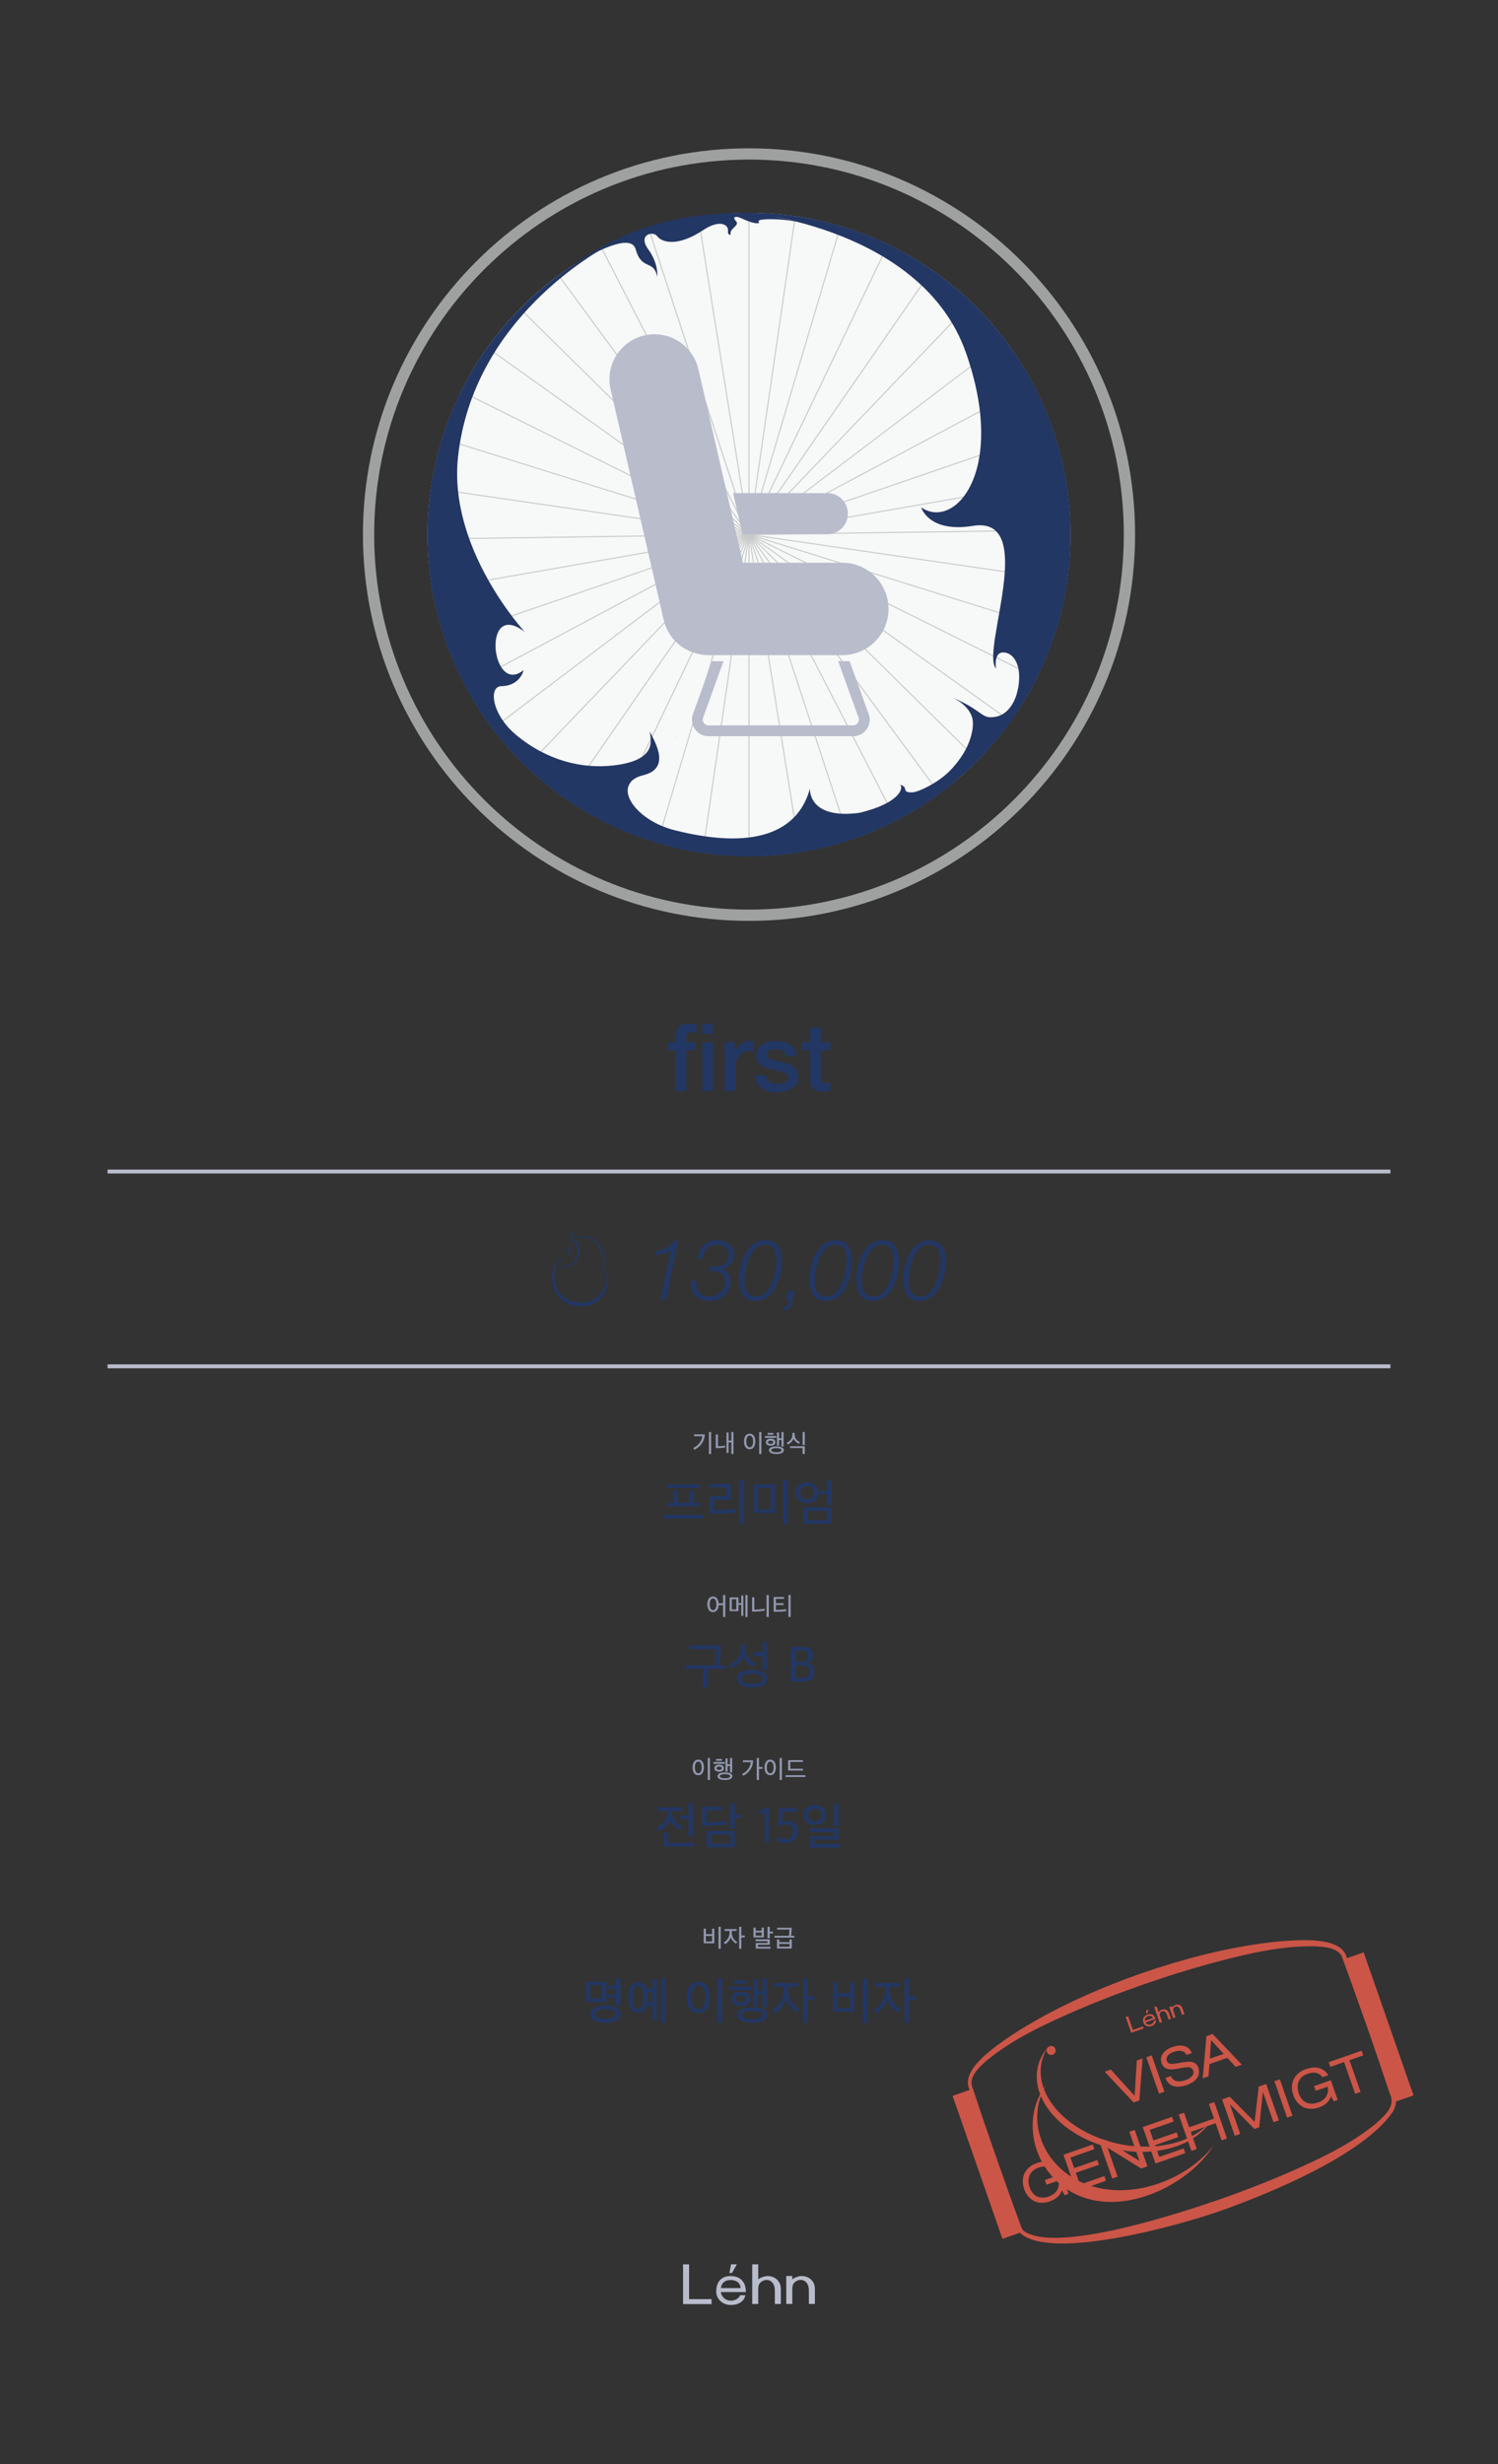 <?xml version="1.0" encoding="UTF-8"?><svg id="Layer_1" xmlns="http://www.w3.org/2000/svg" viewBox="0 0 383 629.65"><rect x="0" y="0" width="383" height="629.65" fill="#333333" stroke="none"/><defs><style>.cls-1{fill:#f7f8f8;}.cls-2{fill:#9fa0a0;}.cls-3{fill:#9298af;}.cls-4{fill:#b9bccb;}.cls-5{fill:#c9caca;}.cls-6{fill:#cb5547;}.cls-7{fill:#233764;}</style></defs><g><path class="cls-2" d="M191.5,235.32c-54.43,0-98.71-44.28-98.71-98.71s44.28-98.71,98.71-98.71,98.71,44.28,98.71,98.71-44.28,98.71-98.71,98.71Zm0-194.54c-52.84,0-95.83,42.99-95.83,95.83s42.99,95.83,95.83,95.83,95.83-42.99,95.83-95.83-42.99-95.83-95.83-95.83Z"/><g><circle class="cls-1" cx="191.5" cy="136.59" r="82.19"/><g><rect class="cls-5" x="191.36" y="54.4" width=".27" height="164.38"/><polygon class="cls-5" points="204.34 217.77 178.39 55.45 178.66 55.41 204.61 217.72 204.34 217.77"/><polygon class="cls-5" points="216.99 214.72 165.75 58.54 166.01 58.45 217.25 214.64 216.99 214.72"/><polygon class="cls-5" points="229 209.72 153.76 63.58 154 63.45 229.24 209.6 229 209.72"/><polygon class="cls-5" points="240.07 202.89 142.71 70.45 142.93 70.29 240.29 202.72 240.07 202.89"/><polygon class="cls-5" points="249.93 194.39 132.88 78.98 133.07 78.79 250.12 194.2 249.93 194.39"/><polygon class="cls-5" points="258.32 184.44 124.52 88.95 124.68 88.73 258.48 184.22 258.32 184.44"/><polygon class="cls-5" points="265.03 173.3 117.84 100.12 117.96 99.88 265.15 173.05 265.03 173.3"/><rect class="cls-5" x="191.36" y="54.4" width=".27" height="164.38" transform="translate(4.01 278.63) rotate(-72.65)"/><rect class="cls-5" x="191.36" y="54.4" width=".27" height="164.38" transform="translate(28.78 306.44) rotate(-81.73)"/><polygon class="cls-5" points="109.32 137.88 109.32 137.61 273.68 135.29 273.68 135.56 109.32 137.88"/><rect class="cls-5" x="109.31" y="136.45" width="164.38" height=".27" transform="translate(-20.64 34.97) rotate(-9.9)"/><rect class="cls-5" x="109.31" y="136.45" width="164.38" height=".27" transform="translate(-33.95 69.51) rotate(-18.93)"/><polygon class="cls-5" points="119.03 175.36 118.9 175.12 263.97 97.82 264.1 98.06 119.03 175.36"/><polygon class="cls-5" points="126.06 186.31 125.89 186.09 256.94 86.87 257.1 87.08 126.06 186.31"/><polygon class="cls-5" points="134.73 196.02 134.53 195.83 248.27 77.16 248.47 77.35 134.73 196.02"/><polygon class="cls-5" points="144.82 204.23 144.59 204.08 238.18 68.94 238.41 69.1 144.82 204.23"/><polygon class="cls-5" points="156.08 210.75 155.83 210.63 226.92 62.42 227.17 62.54 156.08 210.75"/><polygon class="cls-5" points="168.23 215.41 167.97 215.33 214.77 57.76 215.03 57.84 168.23 215.41"/><polygon class="cls-5" points="179.81 217.94 179.54 217.9 203.19 55.24 203.46 55.27 179.81 217.94"/></g><g><path class="cls-4" d="M217.23,168.97h-2.93l5.21,14.44c.16,.45,.1,.94-.18,1.33-.28,.39-.71,.62-1.19,.62h-37.01c-.48,0-.92-.23-1.19-.62-.28-.39-.34-.88-.18-1.33l5.21-14.44h-2.93l-4.87,13.51c-.67,1.86,.03,4.03,1.91,5.12,.64,.37,1.38,.53,2.11,.53h36.95c1.98,0,3.79-1.4,4.17-3.54,.13-.73,.03-1.48-.23-2.17l-4.85-13.44Z"/><path class="cls-4" d="M215.36,143.8h-25.41l-11.39-49.45c-1.2-5.22-5.85-8.93-11.22-8.93-7.4,0-12.88,6.88-11.22,14.09l13.47,58.46s.01,.05,.02,.08l.09,.37c.04,.18,.1,.35,.14,.52,.02,.07,.04,.14,.06,.22,1.01,3.35,3.46,5.99,6.58,7.29,.09,.04,.19,.08,.28,.11,.16,.06,.33,.12,.49,.18,1.23,.43,2.54,.68,3.91,.68h34.2c6.52,0,11.81-5.29,11.81-11.81s-5.29-11.81-11.81-11.81Z"/><path class="cls-4" d="M211.52,126.01h-24.09l2.42,10.51h21.67c2.9,0,5.26-2.35,5.26-5.26s-2.35-5.26-5.26-5.26Z"/></g><g><path class="cls-7" d="M191.5,218.84c20.45,0,39.13-7.48,53.52-19.83-39.23,18.57-37.94,2.5-37.94,2.5-2.56,9.48-11.72,16.4-34.58,10.65-10.57-2.66-16.41-12.03-8.04-14.06,7.69-1.86,2.26-9.56,1.7-11.18,.01,1.66,2.52,7.4-9.5,8.7-7.71,.84-16.67-1.11-24.75-7.86-6.25-5.22-7.02-12.36-3.76-12.41,4.91-.09,5.72-4.11,5.72-4.11-8.32,6.78-10.87-18.41,.33-9.74,0,0-19.67-21.18-17.09-44.78,3.89-35.61,36.35-52.69,37.72-53.69-.88,.44-1.76,.89-2.64,1.36-25.56,13.95-42.91,41.06-42.91,72.23,0,45.41,36.81,82.23,82.23,82.23Z"/><path class="cls-7" d="M173.06,188.43c0-.2,0-.33,0-.33-.06,.05-.05,.16,0,.33Z"/></g><path class="cls-7" d="M191.17,54.38c-18.01,0-31.56,3.91-45.13,13.7,2.36-1.49,15.11-9.41,16.49-4.37,1.49,5.45,4.57,2.56,5.5,6.94,0,0,.45-3.15-2.29-6.94-2.74-3.79,1.23-4.81,2.32-3.32,1.09,1.49,5.08,2.84,11.73-1.59,4.2-2.8,6.51-1.42,6.34,.19-.12,1.12,.69,1.06,.69,1.06,0,0-.15-.13,0-.77,.25-1.07,2.37-1.81,1.3-2.83-.76-.72-.41-1.43,1.12-.79,1.21,.51,3.71,1.72,4.89,1.31,0,0-.88-.73,1.02-.89,2.29-.19,6.13,0,9.29,.77,.49,.12-8.17-2.02-10.16-2.3-1.37-.19-3.11-.17-3.11-.17Z"/><path class="cls-7" d="M246.98,90.17c10.58,30.18-2.88,45.42-11.46,39.48,0,0,1.88,6.58,13.23,4.73,16.89-2.75,1.85,32.33,5.91,36.44,0,0-.87-5.03,2.78-3.94,3.33,.99,6.21,8.43-3.55,23.26,12.36-14.39,19.84-33.08,19.84-53.53,0-45.41-36.82-82.23-82.23-82.23,0,0,44.31,3.91,55.48,35.79Z"/><path class="cls-7" d="M260.27,176.07s-1.02,6.35-5.86,7.12c-3.61,.58-2.73-1.41-10.92-4.97,0,0,5.22,2.25,5.26,6.54,.03,2.62-1.1,7.21-5.74,12.05-3.17,3.3-8.23,5.57-9.56,5.65-3.32,.2-.84-1.3-3.39-1.95,1.09,.55,.29,4.71-10.43,7.22,2.72-.23,9.3-.87,15.33-1.33,10.44-6.59,19.5-15.36,26.01-25.85l-.7-4.47Z"/></g></g><g><g><path class="cls-7" d="M147.08,317.04c2.86,1.61,.26,7.42-2.79,6.77-1.12-.27-1.26-1.88-.43-2.53-1.05,.64-1.68,1.77-1.94,2.93-.94,5.32,2.41,9.34,7.92,8.51,3.59-.58,5.86-4.3,5.28-7.91,.06,.39,.06,.83-.1,1.22-.15,.44-.71,.62-1.11,.39-.22-.12-.27-.4-.25-.63,.05-.62,.27-1.2,.39-1.8,.41-1.56,.24-3.18-.46-4.63-.63-1.45-1.79-2.69-3.37-3.04-.77-.19-1.58-.18-2.38-.09-.42,.03-.9-.01-1.19-.36-.28-.33-.25-.91,.1-1.17,0,0,.02,.02,.02,.02-.19,.19-.35,.38-.44,.61-.28,.67,.16,1.39,.75,1.7h0Zm-.24,.44c-.79-.4-1.3-1.5-.74-2.27,.17-.24,.4-.4,.65-.5,0,0,.02,.02,.02,.02-.24,.28-.23,.78,0,1.05,.25,.28,.68,.33,1.06,.29,3.34-.59,5.63,1.12,6.54,4.3,.37,1.2,.28,2.5-.04,3.69-.14,.59-.38,1.15-.46,1.74-.08,.46,.28,.61,.66,.53,.59-.2,.58-1,.6-1.53,1.44,3.64-1.1,8.28-5.11,8.89-5.12,.84-9.13-2.46-8.83-7.72,.07-1.85,.9-3.92,2.68-4.7-.67,.68-.53,2.07,.49,2.28,2.55,.47,4.88-4.73,2.49-6.07h0Z"/><path class="cls-7" d="M144.93,321.24c.03-.25-.08-.47-.14-.7-.13-.34-.18-.86,.25-1.05,.26-.18,.33-.57,.4-.87,0,0,.04-.19,.04-.19,.55,.36,.67,1.07,.46,1.64-.19,.51-.58,.85-1,1.17h0Zm0-.01c.56-.66,1.29-1.73,.54-2.5,0,0,.18-.07,.18-.07-.09,.37-.17,.8-.53,1.02-.49,.19-.22,.8-.18,1.2,.01,.12,.03,.26-.02,.36h0Z"/></g><g><path class="cls-7" d="M169.01,319.42c.46-.14,.9-.31,1.33-.53,.43-.22,.81-.48,1.16-.79,.35-.31,.66-.66,.92-1.07h1.04l-3.23,15.09h-1.36l2.67-12.53c-.66,.35-1.34,.6-2.04,.78-.7,.17-1.41,.32-2.15,.43l.28-1.08c.46-.07,.92-.18,1.38-.31Z"/><path class="cls-7" d="M178.73,330.21c.55,.73,1.41,1.1,2.59,1.1,.56,0,1.08-.09,1.57-.27,.49-.18,.92-.44,1.29-.77,.37-.33,.67-.73,.88-1.18,.22-.46,.32-.97,.32-1.53,0-.52-.09-.95-.27-1.3-.18-.35-.42-.64-.73-.86-.31-.22-.66-.38-1.07-.47-.4-.09-.83-.14-1.29-.14h-.73l.24-1.14h.88c.46,0,.92-.04,1.39-.11,.47-.07,.89-.22,1.26-.43,.37-.22,.67-.52,.91-.91,.23-.39,.35-.89,.35-1.51,0-.43-.08-.81-.25-1.14s-.38-.6-.65-.82c-.26-.22-.57-.38-.93-.5-.35-.11-.72-.17-1.11-.17-1.12,0-1.99,.32-2.6,.97-.61,.65-1,1.52-1.17,2.61h-1.36c.26-1.44,.81-2.58,1.65-3.44,.84-.85,2.02-1.28,3.53-1.28,.56,0,1.1,.08,1.61,.24,.51,.16,.96,.39,1.36,.7,.4,.31,.71,.7,.94,1.16,.23,.47,.35,1.01,.35,1.63,0,.47-.08,.92-.24,1.33-.16,.41-.38,.77-.66,1.08-.28,.31-.61,.57-1,.77-.39,.21-.81,.36-1.27,.44v.04c.75,.19,1.31,.57,1.68,1.14,.37,.58,.56,1.25,.56,2.03s-.15,1.49-.44,2.11c-.29,.62-.69,1.14-1.19,1.56s-1.06,.74-1.7,.96c-.64,.22-1.31,.32-1.99,.32-.88,0-1.63-.12-2.25-.37s-1.13-.59-1.51-1.05-.65-.99-.82-1.62-.23-1.31-.2-2.06h1.36c-.06,1.18,.19,2.14,.73,2.87Z"/><path class="cls-7" d="M191.08,331.96c-.53-.32-.95-.74-1.26-1.26-.31-.53-.53-1.12-.66-1.79s-.19-1.35-.19-2.04c0-.63,.05-1.32,.16-2.06,.11-.74,.28-1.48,.52-2.21s.53-1.45,.88-2.13c.35-.69,.78-1.3,1.27-1.82,.5-.53,1.06-.95,1.69-1.26,.63-.32,1.34-.47,2.11-.47s1.48,.14,2.03,.42c.55,.28,.98,.66,1.31,1.15,.33,.49,.57,1.05,.71,1.68,.14,.63,.22,1.31,.22,2.03,0,.68-.05,1.4-.16,2.17s-.27,1.54-.5,2.3c-.22,.76-.51,1.49-.87,2.19-.36,.7-.79,1.31-1.29,1.84-.5,.53-1.08,.96-1.74,1.27-.65,.32-1.4,.47-2.23,.47s-1.47-.16-2.01-.47Zm7.31-11.4c-.09-.47-.25-.9-.47-1.27-.23-.37-.54-.67-.94-.89-.39-.22-.9-.34-1.52-.34s-1.17,.16-1.66,.49c-.49,.32-.93,.75-1.31,1.28s-.71,1.13-.98,1.79c-.27,.66-.5,1.34-.67,2.03s-.3,1.35-.39,1.99-.13,1.2-.13,1.67c0,.52,.05,1.02,.14,1.5,.09,.48,.26,.91,.5,1.28,.24,.37,.55,.67,.95,.9,.4,.22,.9,.33,1.5,.33s1.17-.16,1.67-.48,.93-.75,1.31-1.27c.38-.52,.71-1.12,.97-1.79,.27-.67,.49-1.35,.66-2.04,.17-.69,.3-1.36,.38-2s.12-1.21,.12-1.68c0-.52-.04-1.01-.13-1.49Z"/><path class="cls-7" d="M200.96,333.88c.16-.15,.29-.31,.4-.49s.2-.38,.27-.6c.07-.22,.14-.44,.19-.66h-.91l.52-2.28h1.81l-.71,3c-.09,.35-.19,.64-.32,.87s-.28,.44-.46,.62c-.18,.17-.4,.32-.66,.43-.26,.12-.56,.22-.91,.3l.17-.86c.25-.07,.45-.18,.6-.32Z"/><path class="cls-7" d="M209.06,331.96c-.53-.32-.95-.74-1.26-1.26-.31-.53-.53-1.12-.66-1.79s-.19-1.35-.19-2.04c0-.63,.05-1.32,.16-2.06,.11-.74,.28-1.48,.52-2.21s.53-1.45,.88-2.13c.35-.69,.78-1.3,1.27-1.82,.5-.53,1.06-.95,1.69-1.26,.63-.32,1.34-.47,2.11-.47s1.48,.14,2.03,.42c.55,.28,.98,.66,1.31,1.15,.33,.49,.57,1.05,.71,1.68,.14,.63,.22,1.31,.22,2.03,0,.68-.05,1.4-.16,2.17s-.27,1.54-.5,2.3c-.22,.76-.51,1.49-.87,2.19-.36,.7-.79,1.31-1.29,1.84-.5,.53-1.08,.96-1.74,1.27-.65,.32-1.4,.47-2.23,.47s-1.47-.16-2.01-.47Zm7.31-11.4c-.09-.47-.25-.9-.47-1.27-.23-.37-.54-.67-.94-.89-.39-.22-.9-.34-1.52-.34s-1.17,.16-1.66,.49c-.49,.32-.93,.75-1.31,1.28s-.71,1.13-.98,1.79c-.27,.66-.5,1.34-.67,2.03s-.3,1.35-.39,1.99-.13,1.2-.13,1.67c0,.52,.05,1.02,.14,1.5,.09,.48,.26,.91,.5,1.28,.24,.37,.55,.67,.95,.9,.4,.22,.9,.33,1.5,.33s1.17-.16,1.67-.48,.93-.75,1.31-1.27c.38-.52,.71-1.12,.97-1.79,.27-.67,.49-1.35,.66-2.04,.17-.69,.3-1.36,.38-2s.12-1.21,.12-1.68c0-.52-.04-1.01-.13-1.49Z"/><path class="cls-7" d="M221.05,331.96c-.53-.32-.95-.74-1.26-1.26-.31-.53-.53-1.12-.66-1.79s-.19-1.35-.19-2.04c0-.63,.05-1.32,.16-2.06,.11-.74,.28-1.48,.52-2.21,.24-.73,.53-1.45,.88-2.13,.35-.69,.78-1.3,1.27-1.82,.5-.53,1.06-.95,1.69-1.26,.63-.32,1.34-.47,2.11-.47s1.48,.14,2.03,.42c.55,.28,.98,.66,1.32,1.15,.33,.49,.57,1.05,.71,1.68,.14,.63,.22,1.31,.22,2.03,0,.68-.05,1.4-.16,2.17s-.27,1.54-.5,2.3c-.22,.76-.51,1.49-.87,2.19-.36,.7-.79,1.31-1.29,1.84-.5,.53-1.08,.96-1.74,1.27-.65,.32-1.4,.47-2.23,.47s-1.47-.16-2-.47Zm7.31-11.4c-.09-.47-.25-.9-.47-1.27s-.54-.67-.94-.89c-.4-.22-.9-.34-1.52-.34s-1.17,.16-1.66,.49c-.49,.32-.92,.75-1.3,1.28s-.71,1.13-.98,1.79c-.27,.66-.5,1.34-.67,2.03s-.3,1.35-.39,1.99-.13,1.2-.13,1.67c0,.52,.05,1.02,.14,1.5,.09,.48,.26,.91,.5,1.28,.24,.37,.55,.67,.95,.9,.39,.22,.89,.33,1.5,.33s1.17-.16,1.67-.48,.94-.75,1.32-1.27c.38-.52,.7-1.12,.97-1.79,.26-.67,.48-1.35,.66-2.04,.17-.69,.3-1.36,.38-2,.08-.65,.12-1.21,.12-1.68,0-.52-.04-1.01-.13-1.49Z"/><path class="cls-7" d="M233.04,331.96c-.53-.32-.95-.74-1.26-1.26-.31-.53-.53-1.12-.66-1.79s-.19-1.35-.19-2.04c0-.63,.05-1.32,.16-2.06,.11-.74,.28-1.48,.52-2.21,.24-.73,.53-1.45,.88-2.13,.35-.69,.78-1.3,1.27-1.82,.5-.53,1.06-.95,1.69-1.26,.63-.32,1.34-.47,2.11-.47s1.48,.14,2.03,.42c.55,.28,.98,.66,1.32,1.15,.33,.49,.57,1.05,.71,1.68,.14,.63,.22,1.31,.22,2.03,0,.68-.05,1.4-.16,2.17s-.27,1.54-.5,2.3c-.22,.76-.51,1.49-.87,2.19-.36,.7-.79,1.31-1.29,1.84-.5,.53-1.08,.96-1.74,1.27-.65,.32-1.4,.47-2.23,.47s-1.47-.16-2-.47Zm7.31-11.4c-.09-.47-.25-.9-.47-1.27s-.54-.67-.94-.89c-.4-.22-.9-.34-1.52-.34s-1.17,.16-1.66,.49c-.49,.32-.92,.75-1.3,1.28s-.71,1.13-.98,1.79c-.27,.66-.5,1.34-.67,2.03s-.3,1.35-.39,1.99-.13,1.2-.13,1.67c0,.52,.05,1.02,.14,1.5,.09,.48,.26,.91,.5,1.28,.24,.37,.55,.67,.95,.9,.39,.22,.89,.33,1.5,.33s1.17-.16,1.67-.48,.94-.75,1.32-1.27c.38-.52,.7-1.12,.97-1.79,.26-.67,.48-1.35,.66-2.04,.17-.69,.3-1.36,.38-2,.08-.65,.12-1.21,.12-1.68,0-.52-.04-1.01-.13-1.49Z"/></g></g><g><path class="cls-7" d="M170.67,266.34h2.05v-1.04c0-.78,.1-1.42,.29-1.91,.19-.49,.45-.87,.77-1.13,.32-.26,.69-.44,1.1-.53s.84-.13,1.29-.13c.88,0,1.53,.06,1.93,.17v2.15c-.18-.05-.36-.08-.56-.11-.2-.02-.44-.04-.71-.04-.37,0-.69,.09-.95,.27-.27,.18-.4,.52-.4,1.04v1.28h2.34v2.05h-2.34v10.41h-2.75v-10.41h-2.05v-2.05Z"/><path class="cls-7" d="M179.56,261.6h2.75v2.6h-2.75v-2.6Zm0,4.75h2.75v12.46h-2.75v-12.46Z"/><path class="cls-7" d="M185.3,266.34h2.58v2.41h.05c.08-.34,.24-.67,.47-.99s.51-.61,.84-.88c.33-.27,.7-.48,1.1-.64,.4-.16,.81-.24,1.23-.24,.32,0,.54,0,.66,.03,.12,.02,.25,.03,.37,.05v2.65c-.19-.03-.39-.06-.59-.09-.2-.02-.4-.04-.59-.04-.46,0-.9,.09-1.31,.28s-.77,.46-1.07,.82c-.31,.36-.55,.81-.72,1.34-.18,.53-.26,1.14-.26,1.83v5.93h-2.75v-12.46Z"/><path class="cls-7" d="M195.85,274.8c.08,.8,.39,1.36,.92,1.69s1.16,.48,1.9,.48c.26,0,.55-.02,.88-.06,.33-.04,.64-.12,.93-.23,.29-.11,.53-.27,.71-.49s.27-.5,.25-.86c-.02-.35-.15-.64-.39-.87-.24-.22-.55-.4-.93-.54-.38-.14-.81-.25-1.29-.35-.48-.1-.97-.2-1.47-.31-.51-.11-1.01-.25-1.48-.41-.47-.16-.9-.38-1.28-.65-.38-.27-.68-.62-.9-1.05-.22-.42-.34-.95-.34-1.58,0-.67,.16-1.24,.49-1.7,.33-.46,.75-.83,1.25-1.11,.51-.28,1.07-.48,1.69-.59,.62-.11,1.21-.17,1.77-.17,.64,0,1.25,.07,1.84,.21,.59,.14,1.12,.36,1.59,.66,.47,.3,.87,.7,1.18,1.19,.31,.49,.51,1.08,.59,1.77h-2.87c-.13-.66-.43-1.1-.9-1.33-.47-.23-1.02-.34-1.63-.34-.19,0-.42,.02-.69,.05-.26,.03-.51,.09-.75,.18s-.43,.22-.59,.38-.24,.39-.24,.66c0,.34,.12,.61,.35,.82,.23,.21,.54,.38,.92,.52,.38,.14,.81,.25,1.29,.35,.48,.1,.98,.2,1.49,.31,.5,.11,.99,.25,1.47,.41,.48,.16,.91,.38,1.29,.65,.38,.27,.68,.62,.92,1.04,.23,.42,.35,.93,.35,1.54,0,.74-.17,1.36-.51,1.88s-.78,.93-1.31,1.25c-.54,.32-1.14,.55-1.8,.7-.66,.14-1.31,.22-1.95,.22-.79,0-1.51-.09-2.18-.26s-1.25-.45-1.74-.81c-.49-.36-.87-.81-1.15-1.35-.28-.54-.43-1.18-.45-1.92h2.75Z"/><path class="cls-7" d="M205.03,266.34h2.07v-3.74h2.75v3.74h2.48v2.05h-2.48v6.65c0,.29,.01,.54,.04,.75,.03,.21,.08,.38,.17,.53s.22,.25,.4,.33c.18,.07,.42,.11,.72,.11,.19,0,.38,0,.58-.01,.19,0,.38-.04,.58-.09v2.12c-.31,.03-.6,.06-.89,.1-.29,.03-.59,.05-.89,.05-.72,0-1.3-.07-1.75-.21-.44-.14-.79-.34-1.04-.6-.25-.27-.42-.6-.51-1-.09-.4-.14-.86-.16-1.37v-7.35h-2.07v-2.05Z"/></g><g><rect class="cls-4" x="27.5" y="348.65" width="328" height="1"/><rect class="cls-4" x="27.5" y="298.87" width="328" height="1"/></g><g><path class="cls-7" d="M183.87,425.56h1.76v.94h-4.66v4.73h-1.18v-4.73h-4.64v-.94h7.57c.29-1.18,.39-2.86,.39-4.12h-6.75v-.97h7.95c0,1.7-.09,3.45-.43,5.09Z"/><path class="cls-7" d="M192.6,425.94c-1.04-.46-2.17-1.41-2.63-2.56-.36,1.21-1.54,2.34-2.79,2.91l-.73-.92c1.67-.72,2.91-2.11,2.91-3.93v-1.17h1.2v1.12c0,1.83,1.41,3.18,2.74,3.64l-.69,.92Zm-.27,5.29c-2.48,0-3.91-.86-3.91-2.24s1.42-2.26,3.91-2.26,3.92,.88,3.92,2.26-1.41,2.24-3.92,2.24Zm-2.71-2.24c0,.81,1.01,1.3,2.71,1.3s2.72-.49,2.72-1.3-1-1.32-2.72-1.32-2.71,.5-2.71,1.32Zm3.12-5.81v-.96h2.23v-2.6h1.18v7.1h-1.18v-3.54h-2.23Z"/><path class="cls-7" d="M202.22,420.81h2.77c2.09,0,2.91,.85,2.91,2.26,0,.89-.39,1.58-1.46,1.93v.05c1.12,.21,1.83,.86,1.83,2.15,0,1.47-1.01,2.54-3.06,2.54h-2.99v-8.93Zm2.57,3.84c1.08,0,1.89-.32,1.89-1.42s-.62-1.41-1.78-1.41h-1.5v2.83h1.39Zm.36,4.11c1.25,0,1.9-.53,1.9-1.61s-.72-1.55-1.98-1.55h-1.67v3.16h1.75Z"/></g><g><path class="cls-3" d="M177.57,370.47l-.35-.43c1.32-.64,2.24-1.81,2.34-3.02h-2.09v-.48h2.71c-.03,1.79-1.07,3.1-2.61,3.94Zm3.68,1.09v-5.62h.57v5.62h-.57Z"/><path class="cls-3" d="M183.54,370.05h-.54v-3.49h.57v3.01c.55,0,1.4-.06,1.79-.17,.03,.15,.06,.31,.08,.47-.41,.1-1.22,.17-1.9,.18Zm3.44,1.5v-2.96h-.69v2.68h-.54v-5.22h.54v2.07h.69v-2.19h.55v5.62h-.55Z"/><path class="cls-3" d="M191.68,366.36c1,0,1.44,.87,1.44,1.99s-.44,1.99-1.44,1.99-1.45-.87-1.45-1.99,.45-1.98,1.45-1.98Zm0,.49c-.57,0-.87,.63-.87,1.5s.3,1.49,.87,1.49,.87-.62,.87-1.49-.3-1.5-.87-1.5Zm2.42,4.71v-5.62h.57v5.62h-.57Z"/><path class="cls-3" d="M195.57,367.43v-.46h2.89v.46h-2.89Zm1.46,2.01c-.77,0-1.22-.35-1.22-.89s.44-.91,1.22-.91,1.21,.36,1.21,.91-.44,.89-1.21,.89Zm-.78-2.8v-.46h1.47v.46h-1.47Zm.78,1.49c-.42,0-.67,.17-.67,.42s.25,.42,.67,.42,.66-.17,.66-.42-.24-.42-.66-.42Zm1.48,3.43c-1.19,0-1.91-.37-1.91-.98s.72-.97,1.91-.97,1.9,.37,1.9,.97-.71,.98-1.9,.98Zm-1.33-.98c0,.33,.51,.53,1.33,.53s1.32-.21,1.32-.53-.51-.53-1.32-.53-1.33,.21-1.33,.53Zm2.62-.95v-1.63h-.62v1.43h-.54v-3.38h.54v1.49h.62v-1.59h.55v3.68h-.55Z"/><path class="cls-3" d="M204.23,368.95c-.5-.22-1.11-.75-1.35-1.31-.17,.58-.77,1.17-1.41,1.49l-.35-.44c.79-.34,1.46-1.06,1.46-1.98v-.55h.59v.52c0,.93,.75,1.61,1.39,1.83l-.33,.44Zm.97,2.6v-1.52h-3.2v-.46h3.77v1.99h-.57Zm0-2.29v-3.33h.57v3.33h-.57Z"/></g><g><path class="cls-3" d="M182.3,407.98c.91,0,1.36,.74,1.43,1.73h1.14v-2.13h.57v5.62h-.57v-3.01h-1.14c-.06,1-.5,1.76-1.43,1.76-1,0-1.45-.87-1.45-1.99s.45-1.99,1.45-1.99Zm0,.49c-.57,0-.86,.63-.86,1.5s.29,1.49,.86,1.49,.87-.63,.87-1.49-.3-1.5-.87-1.5Z"/><path class="cls-3" d="M186.56,411.73v-3.53h2.24v1.47h.71v-1.96h.54v5.21h-.54v-2.8h-.71v1.59h-2.24Zm1.69-3.07h-1.15v2.62h1.15v-2.62Zm2.33,4.55v-5.62h.55v5.62h-.55Z"/><path class="cls-3" d="M195.54,411.55c-.66,.16-1.92,.26-2.72,.27h-.53v-3.65h.57v3.16c.74,0,1.95-.09,2.6-.24l.07,.46Zm1.02,1.66h-.57v-5.62h.57v5.62Z"/><path class="cls-3" d="M201.05,411.68c-.59,.12-1.63,.18-2.67,.19-.19,0-.38,0-.57,0v-3.77h2.65v.46h-2.08v1.13h1.97v.46h-1.97v1.24c.93,0,2.02-.05,2.6-.18l.08,.46Zm.53,1.52v-5.62h.57v5.62h-.57Z"/></g><g><path class="cls-3" d="M179.91,496.59v-3.74h.57v1.4h1.58v-1.41h.57v3.75h-2.71Zm2.15-1.88h-1.58v1.42h1.58v-1.42Zm1.65,3.27v-5.62h.57v5.62h-.57Z"/><path class="cls-3" d="M188.18,496.68c-.55-.31-1.18-1.01-1.36-1.63-.17,.64-.73,1.36-1.41,1.77l-.37-.42c.87-.5,1.48-1.45,1.48-2.51v-.46h-1.27v-.47h3.09v.47h-1.24v.46c0,1.09,.61,1.94,1.41,2.38l-.33,.42Zm1.36-1.59v2.9h-.57v-5.62h.57v2.24h.88v.48h-.88Z"/><path class="cls-3" d="M192.64,495.09v-2.5h.57v.78h1.52v-.79h.57v2.51h-2.66Zm.59,2.86v-1.43h3v-.48h-3.05v-.46h3.62v1.37h-3.01v.54h3.21v.46h-3.77Zm1.5-4.12h-1.52v.8h1.52v-.8Zm2.07,.23v1.22h-.57v-2.91h.57v1.22h.84v.47h-.84Z"/><path class="cls-3" d="M202.24,494.67h.85v.47h-5.07v-.47h3.67c.09-.42,.15-1.16,.15-1.59h-3.16v-.46h3.74c0,.73-.06,1.49-.18,2.04Zm-3.58,3.24v-2.3h.57v.69h2.64v-.7h.57v2.32h-3.78Zm3.21-1.16h-2.64v.71h2.64v-.71Z"/></g><g><path class="cls-3" d="M178.53,449.66c1,0,1.44,.87,1.44,1.99s-.44,1.99-1.44,1.99-1.45-.87-1.45-1.99,.45-1.98,1.45-1.98Zm0,.49c-.57,0-.87,.63-.87,1.5s.3,1.49,.87,1.49,.87-.62,.87-1.49-.3-1.5-.87-1.5Zm2.42,4.71v-5.62h.57v5.62h-.57Z"/><path class="cls-3" d="M182.42,450.74v-.46h2.89v.46h-2.89Zm1.46,2.01c-.77,0-1.22-.35-1.22-.89s.44-.91,1.22-.91,1.21,.36,1.21,.91-.44,.89-1.21,.89Zm-.78-2.8v-.46h1.47v.46h-1.47Zm.78,1.49c-.42,0-.67,.17-.67,.42s.25,.42,.67,.42,.66-.17,.66-.42-.24-.42-.66-.42Zm1.48,3.43c-1.19,0-1.91-.37-1.91-.98s.72-.97,1.91-.97,1.9,.37,1.9,.97-.71,.98-1.9,.98Zm-1.33-.98c0,.33,.51,.53,1.33,.53s1.32-.21,1.32-.53-.51-.53-1.32-.53-1.33,.21-1.33,.53Zm2.62-.95v-1.63h-.62v1.43h-.54v-3.38h.54v1.49h.62v-1.59h.55v3.68h-.55Z"/><path class="cls-3" d="M190.06,453.77l-.35-.43c1.32-.64,2.14-1.81,2.24-3.02h-2v-.48h2.61c-.03,1.79-.97,3.1-2.51,3.94Zm3.99-2.23h.9v.48h-.9v2.84h-.57v-5.62h.57v2.3Z"/><path class="cls-3" d="M196.92,449.66c1,0,1.44,.87,1.44,1.99s-.44,1.99-1.44,1.99-1.45-.87-1.45-1.99,.45-1.98,1.45-1.98Zm0,.49c-.57,0-.87,.63-.87,1.5s.3,1.49,.87,1.49,.87-.62,.87-1.49-.3-1.5-.87-1.5Zm2.42,4.71v-5.62h.57v5.62h-.57Z"/><path class="cls-3" d="M200.84,454.1v-.46h5.07v.46h-5.07Zm.66-1.65v-2.66h3.76v.46h-3.2v1.74h3.25v.46h-3.81Z"/></g><g><path class="cls-7" d="M169.61,388.06v-.95h10.26v.95h-10.26Zm.9-7.81v-.92h8.4v.92h-8.4Zm.01,4.69v-.92h1.79l-.31-3.05,1.17-.17,.23,3.22h2.63l.39-3.2,1.13,.2-.47,3h1.81v.92h-8.37Z"/><path class="cls-7" d="M188.2,386.47c-1.18,.2-3.04,.35-5.34,.38h-1.42v-4.47h4.25v-2.25h-4.3v-.94h5.45v4.11h-4.25v2.57h.34c1.59,0,3.78-.09,5.16-.35l.12,.95Zm2.03-8.3v11.36h-1.16v-11.36h1.16Z"/><path class="cls-7" d="M192.7,386.63v-7.32h5.45v7.32h-5.45Zm4.3-6.38h-3.16v5.43h3.16v-5.43Zm3.25,9.28v-11.36h1.14v11.36h-1.14Z"/><path class="cls-7" d="M209.24,381.49c0,1.6-1.3,2.63-2.9,2.63s-2.89-1.01-2.89-2.63,1.3-2.7,2.89-2.7,2.9,1.1,2.9,2.7Zm-4.65-.01c0,1.01,.74,1.73,1.76,1.73s1.75-.71,1.75-1.71-.66-1.74-1.75-1.74c-1.01,0-1.76,.75-1.76,1.73Zm.75,7.89v-4.19h7.33v4.19h-7.33Zm6.17-3.28h-5.03v2.36h5.03v-2.36Zm-1.82-4.19v-.95h1.82v-2.79h1.16v6.42h-1.16v-2.68h-1.82Z"/></g><g><path class="cls-7" d="M168.18,461.83h6.12v.95h-2.44v.53c0,1.61,1.36,2.98,2.65,3.37l-.64,.92c-1.01-.4-2.12-1.43-2.59-2.47-.36,1.09-1.59,2.31-2.77,2.79l-.68-.91c1.47-.53,2.85-2.09,2.85-3.68v-.56h-2.51v-.95Zm1.53,10.03v-3.52h1.15v2.59h6.58v.94h-7.72Zm6.32-2.72v-4.26h-2.18v-.94h2.18v-3.09h1.16v8.29h-1.16Z"/><path class="cls-7" d="M185.57,465.28l.17,.9c-1.2,.25-3.04,.39-5.04,.4h-1.16v-4.93h5.12v.95h-3.98v3.05c1.7,0,3.68-.13,4.89-.38Zm-4.87,6.79v-4.19h7.2v4.19h-7.2Zm6.06-3.28h-4.91v2.35h4.91v-2.35Zm1.14-4.19v2.68h-1.16v-6.42h1.16v2.79h1.69v.95h-1.69Z"/><path class="cls-7" d="M195.49,463.17l-1.58,.35v-.66l2.11-.98h.62v8.93h-1.14v-7.64Z"/><path class="cls-7" d="M198.46,470.27l.22-.91c.48,.31,1.3,.61,2,.61,1.35,0,2.16-.75,2.16-1.96,0-1.29-.78-1.79-2.11-1.79-.6,0-1.42,.25-1.82,.43l.31-4.63h4.46v.95h-3.55l-.17,2.55c.34-.09,.85-.18,1.22-.18,1.75,0,2.83,.86,2.83,2.7,0,1.57-1.17,2.89-3.09,2.89-1.01,0-1.94-.29-2.47-.65Z"/><path class="cls-7" d="M211.21,463.82c0,1.52-1.27,2.52-2.9,2.52s-2.91-.96-2.91-2.51,1.27-2.6,2.91-2.6,2.9,1.05,2.9,2.59Zm-4.68,0c0,.92,.77,1.56,1.78,1.56,1.07,0,1.77-.68,1.77-1.56,0-.94-.69-1.6-1.77-1.6-.99,0-1.78,.66-1.78,1.6Zm.49,8.32v-2.92h6.23v-1.05h-6.26v-.94h7.42v2.85h-6.24v1.12h6.64v.95h-7.79Zm6.23-5.5v-5.78h1.16v5.78h-1.16Z"/></g><g><path class="cls-7" d="M149.82,511.6v-5.17h5.24v5.17h-5.24Zm4.09-4.26h-2.95v3.35h2.95v-3.35Zm.91,9.57c-2.44,0-3.86-.84-3.86-2.21s1.42-2.22,3.86-2.22,3.87,.87,3.87,2.22-1.39,2.21-3.87,2.21Zm-2.67-2.21c0,.79,1,1.26,2.67,1.26s2.7-.47,2.7-1.26-.99-1.27-2.7-1.27-2.67,.48-2.67,1.27Zm3.47-7.36h1.84v-1.79h1.16v6.97h-1.16v-1.91h-1.84v-.92h1.84v-1.42h-1.84v-.92Z"/><path class="cls-7" d="M165.31,508.19h1.55v-2.43h1.09v10.58h-1.09v-3.65h-1.57c-.39,1.03-1.09,1.68-2.13,1.68-1.69,0-2.5-1.72-2.5-3.96s.81-3.91,2.5-3.91c1.07,0,1.77,.66,2.16,1.7Zm-2.16-.74c-.91,0-1.37,1.22-1.37,2.96s.45,2.98,1.37,2.98,1.38-1.22,1.38-2.98-.47-2.96-1.38-2.96Zm2.4,1.69c.06,.4,.1,.82,.1,1.27,0,.48-.04,.92-.12,1.34h1.31v-2.61h-1.3Zm3.5,7.76v-11.36h1.1v11.36h-1.1Z"/><path class="cls-7" d="M178.56,506.4c2.01,0,2.91,1.76,2.91,4.02s-.9,4.02-2.91,4.02-2.93-1.77-2.93-4.03,.91-4,2.93-4Zm0,.99c-1.16,0-1.76,1.27-1.76,3.03s.6,3.02,1.76,3.02,1.77-1.26,1.77-3.02-.6-3.03-1.77-3.03Zm4.89,9.51v-11.36h1.16v11.36h-1.16Z"/><path class="cls-7" d="M186.42,508.57v-.92h5.84v.92h-5.84Zm2.95,4.06c-1.56,0-2.46-.72-2.46-1.81s.9-1.83,2.46-1.83,2.44,.73,2.44,1.83-.88,1.81-2.44,1.81Zm-1.57-5.67v-.92h2.98v.92h-2.98Zm1.57,3c-.84,0-1.35,.35-1.35,.86s.51,.86,1.35,.86,1.34-.35,1.34-.86-.49-.86-1.34-.86Zm2.99,6.93c-2.4,0-3.86-.74-3.86-1.97s1.46-1.96,3.86-1.96,3.85,.74,3.85,1.96-1.44,1.97-3.85,1.97Zm-2.69-1.97c0,.66,1.03,1.08,2.69,1.08s2.68-.42,2.68-1.08-1.03-1.07-2.68-1.07-2.69,.42-2.69,1.07Zm5.3-1.92v-3.29h-1.25v2.89h-1.09v-6.84h1.09v3h1.25v-3.21h1.1v7.45h-1.1Z"/><path class="cls-7" d="M203.75,514.25c-1.1-.62-2.39-2.04-2.76-3.3-.35,1.29-1.48,2.74-2.85,3.59l-.74-.84c1.76-1,2.99-2.92,2.99-5.08v-.94h-2.56v-.95h6.25v.95h-2.51v.92c0,2.2,1.23,3.91,2.85,4.81l-.68,.85Zm2.75-3.21v5.86h-1.14v-11.36h1.14v4.54h1.78v.96h-1.78Z"/><path class="cls-7" d="M212.96,514.08v-7.57h1.14v2.83h3.2v-2.85h1.14v7.58h-5.49Zm4.34-3.8h-3.2v2.87h3.2v-2.87Zm3.33,6.62v-11.36h1.16v11.36h-1.16Z"/><path class="cls-7" d="M229.67,514.25c-1.1-.62-2.39-2.04-2.76-3.3-.35,1.29-1.48,2.74-2.85,3.59l-.74-.84c1.76-1,2.99-2.92,2.99-5.08v-.94h-2.56v-.95h6.25v.95h-2.51v.92c0,2.2,1.23,3.91,2.85,4.81l-.68,.85Zm2.75-3.21v5.86h-1.14v-11.36h1.14v4.54h1.78v.96h-1.78Z"/></g><g><path class="cls-4" d="M204.16,581.74c-.71,.17-1.22,.43-1.59,.73v-.86h-1.54v7.14h1.54v-3.87c.02-.77,.14-1.51,1.14-2.02,1.34-.69,3.1,.03,3.1,2.45v3.44h1.54v-3.44h0v-.42c0-2.42-2.2-3.65-4.2-3.17Z"/><path class="cls-4" d="M186.79,581.62c-3.94,0-3.67,3.94-3.67,4.1,.05,1.74,1.59,3.3,3.73,3.3,2.4,0,3.49-1.28,3.73-2.5h-1.33s-.56,1.39-2.39,1.39-2.55-1.59-2.55-2.19h6.37s.36-4.09-3.9-4.09Zm2.58,3.07h-2.52s-2.52,0-2.52,0c0-.08,.1-2.04,2.44-2.04,2.64,0,2.59,2.04,2.59,2.04Z"/><polygon class="cls-4" points="176.18 578.64 174.64 578.64 174.64 588.79 176.18 588.79 176.18 588.79 181.93 588.79 181.93 587.52 176.18 587.52 176.18 578.64"/><path class="cls-4" d="M195.44,581.74c-.71,.17-1.22,.43-1.58,.73v-3.83h-1.54v10.12h1.54v-3.96c.03-.73,.18-1.44,1.14-1.93,1.34-.69,3.1,.03,3.1,2.45v3.44h1.54v-3.44h0v-.42c0-2.42-2.2-3.65-4.2-3.17Z"/><polygon class="cls-4" points="188.39 578.64 186.91 578.64 186.5 580.84 187.15 580.84 188.39 578.64"/></g><g><g><path class="cls-6" d="M300.22,512.49c-.26,.17-.42,.34-.53,.51l-.12-.34-.61,.21,.98,2.82,.61-.21-.5-1.43c-.12-.33-.22-.67,.14-1.05,.44-.46,1.23-.41,1.56,.54l.47,1.36,.61-.21-.47-1.36h0s-.02-.07-.02-.07l-.03-.09c-.33-.96-1.37-1.14-2.1-.67Z"/><path class="cls-6" d="M293.33,514.84c-1.61,.56-.96,2.08-.94,2.14,.26,.68,1.11,1.08,1.98,.77,.98-.34,1.25-1.01,1.18-1.52l-.55,.19s-.04,.63-.79,.89-1.26-.27-1.35-.5l2.61-.91s-.42-1.67-2.16-1.06Zm.45,1.2l-1.03,.36s-.24-.82,.72-1.16c1.08-.38,1.34,.44,1.34,.44l-1.03,.36Z"/><polygon class="cls-6" points="288.43 515.23 287.82 515.45 289.22 519.46 289.83 519.25 289.83 519.24 292.4 518.35 292.23 517.85 289.65 518.74 288.43 515.23"/><path class="cls-6" d="M296.77,513.7c-.26,.17-.42,.34-.52,.51l-.53-1.51-.61,.21,1.39,4,.61-.21-.51-1.48c-.11-.32-.19-.65,.15-1.01,.44-.46,1.23-.41,1.56,.54l.47,1.36,.61-.21-.47-1.36h0s-.02-.07-.02-.07l-.03-.09c-.33-.96-1.37-1.14-2.1-.67Z"/><polygon class="cls-6" points="293.62 513.55 293.03 513.75 293.11 514.57 293.37 514.48 293.62 513.55"/></g><g><polygon class="cls-6" points="291.3 536.75 292.13 526.02 290.65 526.54 290.1 535.56 284 528.86 282.44 529.4 289.83 537.27 291.3 536.75"/><rect class="cls-6" x="294.69" y="525.16" width="1.46" height="9.86" transform="translate(-158.13 126.9) rotate(-19.23)"/><path class="cls-6" d="M304.79,530.5c-.36,.44-.92,.79-1.68,1.05-.38,.13-.76,.23-1.13,.28s-.72,.05-1.06,0c-.34-.06-.64-.2-.91-.41s-.48-.52-.63-.91l-1.38,.48c.22,.62,.52,1.1,.91,1.45,.39,.35,.83,.58,1.32,.69,.49,.11,1.01,.13,1.54,.07,.54-.07,1.09-.2,1.65-.39,.5-.18,.97-.4,1.41-.66s.8-.58,1.11-.96c.3-.37,.5-.8,.59-1.27s.03-.99-.16-1.56c-.15-.44-.38-.78-.69-1.01-.3-.23-.64-.38-1-.44-.36-.06-.69-.09-.99-.06-.3,.02-.61,.05-.94,.1h-.03s-2.42,.41-2.42,.41c-.58,.1-1.02,.08-1.33-.05-.31-.13-.51-.34-.62-.65-.09-.26-.11-.51-.05-.75,.06-.24,.17-.46,.33-.66,.17-.2,.36-.37,.6-.51,.23-.14,.48-.26,.75-.36,.53-.18,.99-.29,1.38-.31,.39-.02,.71,.02,.97,.12s.46,.23,.62,.38c.15,.16,.28,.34,.4,.55l1.38-.48c-.22-.53-.51-.94-.88-1.24-.36-.3-.77-.49-1.22-.59s-.92-.12-1.4-.06c-.48,.06-.98,.17-1.48,.35-1.17,.41-2,.99-2.48,1.73-.48,.74-.57,1.54-.27,2.4,.15,.43,.36,.76,.64,1,.28,.24,.59,.4,.92,.48,.34,.08,.67,.12,1.01,.11,.34-.01,.68-.05,1.04-.11l2.23-.38c.61-.1,1.09-.1,1.46,.01s.62,.37,.76,.77c.17,.5,.08,.96-.29,1.4Z"/><path class="cls-6" d="M315.92,528.16l1.58-.55-7.46-7.84-1.58,.55-.96,10.78,1.49-.52,.24-3.13,4.56-1.59,2.13,2.3Zm-6.59-2.09l.31-4.73,3.22,3.5-3.53,1.23Z"/><path class="cls-6" d="M310.37,541.39l-6.34,2.21-1.3-3.73-1.38,.48,2.14,6.13c-2.4,1.06-5.15,1.72-8.06,1.97l-.1-.28,5.92-2.06-.42-1.2-5.92,2.06-.94-2.7,6.1-2.13-.42-1.2-7.48,2.61,1.74,4.99c-.76,.03-1.54,.02-2.31-.01l-1.49-4.26-1.38,.48,1.28,3.68c-2.31-.2-4.65-.66-6.95-1.37l-.34-.21-.14,.05c-1.21-.39-2.41-.85-3.58-1.39-6.17-2.85-10.39-7.16-12.09-11.69,.18-.35,.37-.69,.57-1.03-.2,.26-.4,.53-.58,.8-.02,.02-.03,.05-.05,.08-1.24-3.42-1.04-6.96,.83-10.09-.17,.47-.03,1.01,.38,1.32,.51,.38,1.23,.28,1.62-.23,.38-.51,.28-1.23-.23-1.62-.48-.36-1.15-.29-1.54,.15,.01-.02,.02-.04,.03-.06-.18,.21-.36,.43-.52,.65-2.6,3.44-2.97,7.5-1.48,11.4-2.77,5.26-2.46,11.83,.43,17.23-.45,.08-.91,.19-1.36,.35-.63,.22-1.19,.53-1.7,.92s-.93,.88-1.25,1.45c-.32,.57-.51,1.22-.55,1.96-.04,.74,.08,1.54,.39,2.41,.19,.55,.47,1.07,.84,1.56s.82,.9,1.37,1.23c.54,.33,1.19,.53,1.93,.59s1.55-.06,2.44-.37c.47-.16,.88-.36,1.22-.58s.63-.46,.87-.7c.23-.25,.42-.49,.56-.74,.14-.25,.27-.51,.38-.78l.7,1.25,.99-.35-.41-1.17c1.22,.8,2.55,1.48,3.99,2,11.82,4.28,26.68-3.24,32.96-12.37,.19-.27,.36-.54,.53-.82-6.41,8.34-19.99,13.9-31.3,10.34l3.8-1.33-.42-1.2-5.27,1.84c-.44-.18-.87-.38-1.29-.59l-.73-2.08,5.92-2.06-.42-1.2-5.92,2.06-.94-2.7,6.1-2.13-.42-1.2-7.48,2.61,1.95,5.6c-7.31-4.7-10.36-13.3-7.72-20.58,1.82,4.35,5.95,8.44,11.89,11.19,1.1,.51,2.23,.95,3.37,1.33l2.98,8.56,1.38-.48-2.58-7.4h.03s8.57,5.31,8.57,5.31l1.6-.56-1.29-3.7c.77,0,1.53-.04,2.28-.1l1.07,3.08,7.61-2.66-.42-1.2-6.23,2.17-.54-1.56c2.9-.39,5.59-1.2,7.9-2.43l.86,2.46,1.38-.48-.95-2.73c1.35-.87,2.54-1.9,3.51-3.08l2.25-.79,1.53,4.38,1.38-.48-3.25-9.31-1.38,.48,1.3,3.73Zm-40.09,18.27c-.44,.75-1.16,1.3-2.15,1.64-.5,.18-1,.27-1.48,.28-.48,.01-.94-.07-1.38-.24-.44-.17-.83-.46-1.18-.87-.35-.4-.64-.92-.86-1.56-.18-.5-.27-1.01-.28-1.5-.01-.5,.07-.97,.24-1.42,.17-.45,.45-.85,.84-1.21,.38-.35,.87-.63,1.46-.84s1.12-.3,1.6-.3c.61,.97,1.31,1.88,2.09,2.74l-2.03,.71,.42,1.2,2.59-.9c.18,.17,.37,.34,.56,.51,.04,.62-.11,1.21-.44,1.76Zm21.03-7.5h-.03s-4.28-2.64-4.28-2.64c1.17,.18,2.34,.29,3.5,.34l.81,2.31Zm13.49-6.34l-.36-1.02,3.7-1.29c-.98,.89-2.11,1.65-3.34,2.31Z"/><polygon class="cls-6" points="320.78 542.23 314.4 535.8 312.46 536.48 315.7 545.79 317.09 545.3 314.45 537.74 314.47 537.73 320.72 544.03 321.95 543.61 322.88 534.63 322.91 534.62 325.6 542.33 326.98 541.85 323.73 532.54 321.82 533.21 320.78 542.23"/><rect class="cls-6" x="327.44" y="531.29" width="1.46" height="9.86" transform="translate(-158.32 138.03) rotate(-19.23)"/><path class="cls-6" d="M336.38,534.29l3.05-1.06c.22,.87,.11,1.68-.33,2.43s-1.16,1.3-2.15,1.64c-.5,.18-1,.27-1.48,.28-.48,.01-.94-.07-1.38-.24-.44-.17-.83-.46-1.18-.87-.35-.4-.64-.92-.86-1.56-.18-.5-.27-1.01-.28-1.5-.01-.5,.07-.97,.24-1.42,.17-.45,.45-.85,.84-1.21,.38-.35,.87-.63,1.46-.84,.87-.3,1.62-.38,2.24-.23s1.16,.52,1.6,1.1l1.46-.51c-.35-.57-.76-1.01-1.23-1.31-.46-.31-.95-.5-1.46-.59-.51-.08-1.03-.09-1.54-.02-.52,.07-1.03,.2-1.56,.38-.63,.22-1.19,.53-1.7,.92s-.93,.88-1.25,1.45c-.32,.57-.51,1.22-.55,1.96-.04,.74,.08,1.54,.39,2.41,.19,.55,.47,1.07,.84,1.56s.82,.9,1.37,1.23c.54,.33,1.19,.53,1.93,.59s1.55-.06,2.44-.37c.47-.16,.88-.36,1.22-.58s.63-.46,.87-.7c.23-.25,.42-.49,.56-.74,.14-.25,.27-.51,.38-.78l.7,1.25,.99-.35-1.75-5.02-4.28,1.49,.42,1.2Z"/><polygon class="cls-6" points="339.71 526.97 340.13 528.17 343.65 526.94 346.48 535.05 347.86 534.57 345.03 526.46 348.55 525.23 348.14 524.03 339.71 526.97"/></g><path class="cls-6" d="M348.64,498.91l-4.28,1.49c-1.19-5.79-12.56-4.6-17.06-4.32-12.23,1.19-24.15,4.28-35.7,8.27-11.52,4.06-22.76,9.1-33.06,15.79-3.62,2.55-13.26,8.68-10.63,13.92l-4.36,1.52,12.75,36.54,4.52-1.58c.07,.09,.12,.18,.2,.26,8.32,6.97,41.61-2.42,51.65-6.05,12.58-4.51,35.78-14.1,43.41-25.03,.39-.71,.74-1.47,.82-2.36,.01-.11,0-.23,0-.34l4.5-1.57-12.75-36.54Zm3.51,43.45c-6.93,5.77-15.3,9.58-23.53,13.18-5.55,2.38-11.19,4.55-16.89,6.53-9.87,3.4-41.66,13.92-50,8.02-.51-.5-.68-1.16-.93-1.82,0,0-3.11-8.57-3.11-8.57-2.94-8.32-6.19-17.51-8.91-25.85-1.42-2.87,1.32-5.33,3.3-7.14,6.94-5.77,15.32-9.56,23.55-13.15,5.55-2.37,11.19-4.54,16.9-6.51,5.7-2,11.47-3.8,17.29-5.39,8.68-2.28,17.6-4.51,26.61-4.3,2.65,.2,6.28,.4,6.96,3.48,1.58,4.26,4.63,12.88,6.15,17.16,2,5.74,3.97,11.49,5.88,17.25,1.41,2.85-1.32,5.28-3.28,7.09Z"/></g></svg>